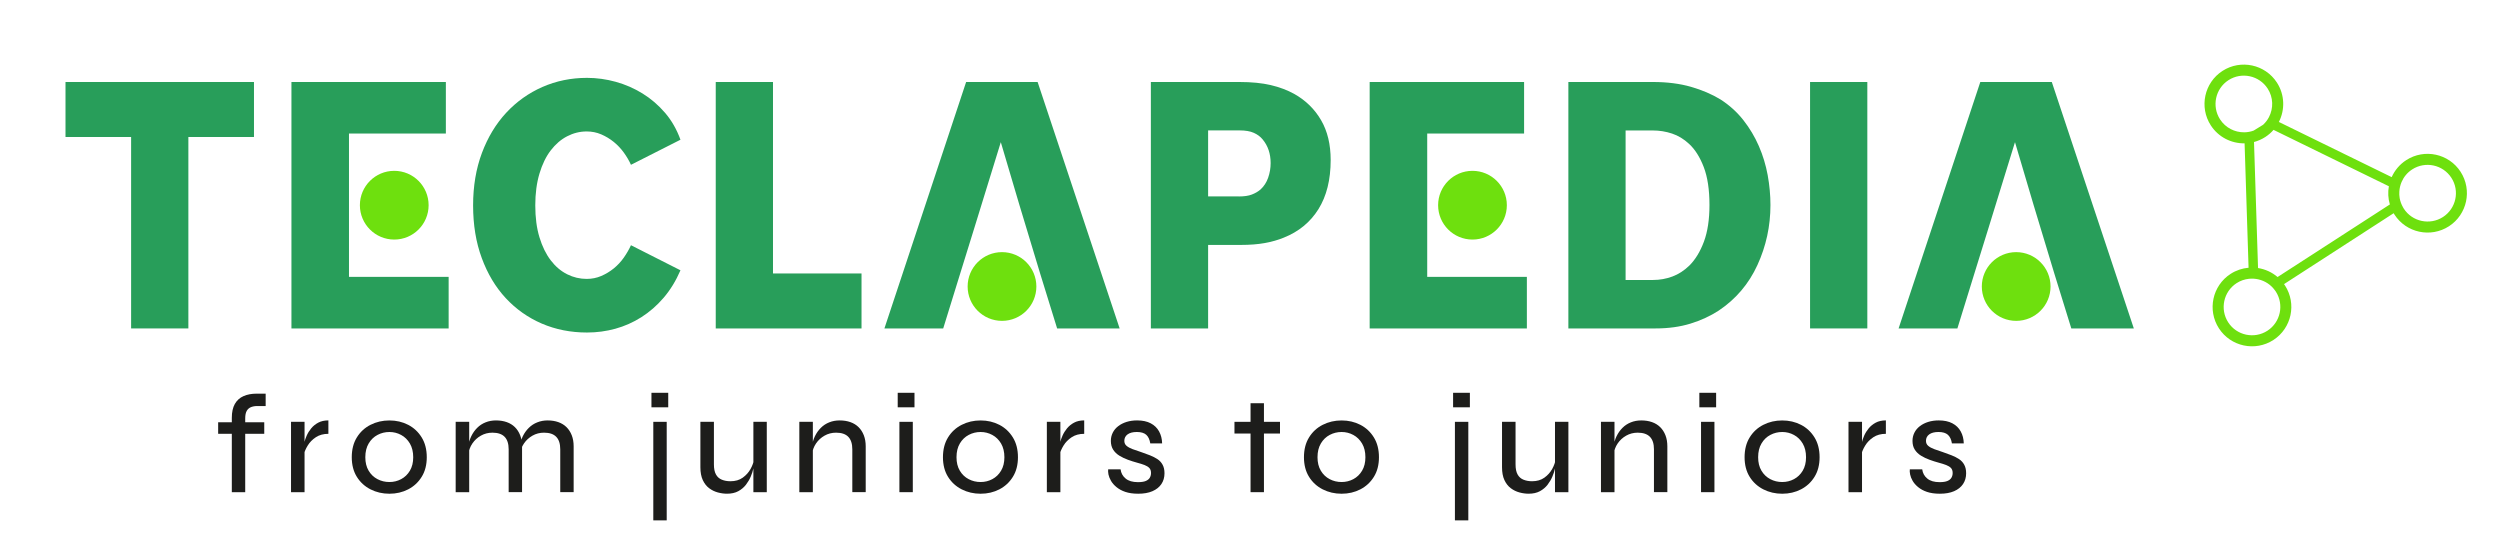 <?xml version="1.0" encoding="utf-8"?>
<!-- Generator: Adobe Illustrator 27.3.1, SVG Export Plug-In . SVG Version: 6.00 Build 0)  -->
<svg version="1.1" id="Capa_1" xmlns="http://www.w3.org/2000/svg" xmlns:xlink="http://www.w3.org/1999/xlink" x="0px" y="0px"
	 viewBox="0 0 961 211" style="enable-background:new 0 0 961 211;" xml:space="preserve">
<style type="text/css">
	.st0{fill:#1D1D1B;}
	.st1{fill:#6EE00E;}
	.st2{fill:#289E5A;}
	.st3{fill:url(#SVGID_1_);}
	.st4{fill:#3F6AC9;}
	.st5{fill:none;}
</style>
<g>
	<g>
		<path class="st0" d="M83.86,162.32h17.72v4.44H83.86V162.32z M98.65,151.32h3.47v4.77h-2.93c-0.94-0.04-1.79,0.08-2.55,0.35
			c-0.76,0.27-1.35,0.75-1.76,1.44c-0.42,0.69-0.62,1.68-0.62,2.98v28.34h-5.15v-28.61c0-2.17,0.39-3.94,1.16-5.31
			c0.78-1.37,1.89-2.38,3.33-3.01C95.06,151.63,96.74,151.32,98.65,151.32z"/>
		<path class="st0" d="M111.87,162.15h5.2v27.04h-5.2V162.15z M126.23,166.76c-1.88,0-3.48,0.43-4.8,1.3
			c-1.32,0.87-2.37,1.93-3.14,3.2c-0.78,1.26-1.29,2.47-1.54,3.63l-0.05-3.09c0.04-0.36,0.14-0.93,0.3-1.71
			c0.16-0.78,0.46-1.65,0.89-2.63s1.01-1.91,1.73-2.79c0.72-0.88,1.63-1.62,2.71-2.2c1.08-0.58,2.38-0.87,3.9-0.87V166.76z"/>
		<path class="st0" d="M149.69,189.79c-2.64,0-5.06-0.56-7.26-1.68c-2.2-1.12-3.96-2.73-5.26-4.82c-1.3-2.09-1.95-4.61-1.95-7.53
			c0-2.96,0.65-5.5,1.95-7.61s3.05-3.73,5.26-4.85c2.2-1.12,4.62-1.68,7.26-1.68c2.64,0,5.04,0.56,7.21,1.68
			c2.17,1.12,3.9,2.74,5.2,4.85s1.95,4.65,1.95,7.61c0,2.93-0.65,5.44-1.95,7.53c-1.3,2.1-3.03,3.7-5.2,4.82
			S152.33,189.79,149.69,189.79z M149.69,185.29c1.63,0,3.13-0.37,4.52-1.11c1.39-0.74,2.51-1.82,3.36-3.25
			c0.85-1.43,1.27-3.15,1.27-5.17c0-2.06-0.43-3.81-1.27-5.26c-0.85-1.44-1.97-2.55-3.36-3.3c-1.39-0.76-2.9-1.14-4.52-1.14
			c-1.63,0-3.14,0.37-4.55,1.11c-1.41,0.74-2.55,1.83-3.41,3.28c-0.87,1.45-1.3,3.22-1.3,5.31c0,2.02,0.42,3.75,1.27,5.17
			c0.85,1.43,1.98,2.51,3.39,3.25S148.03,185.29,149.69,185.29z"/>
		<path class="st0" d="M175.16,162.15h5.2v27.04h-5.2V162.15z M190.66,161.61c1.52,0,2.89,0.22,4.12,0.65
			c1.23,0.43,2.28,1.08,3.14,1.92c0.87,0.85,1.54,1.9,2.03,3.14c0.49,1.25,0.73,2.67,0.73,4.25v17.61h-5.15v-16.47
			c0-2.13-0.52-3.73-1.54-4.79s-2.59-1.6-4.69-1.6c-1.63,0-3.11,0.38-4.44,1.14c-1.34,0.76-2.43,1.76-3.28,3.01
			c-0.85,1.25-1.36,2.65-1.54,4.2l-0.05-2.98c0.18-1.44,0.57-2.78,1.17-4.01c0.6-1.23,1.35-2.3,2.28-3.22
			c0.92-0.92,2-1.63,3.22-2.11C187.88,161.86,189.21,161.61,190.66,161.61z M210.49,161.61c1.52,0,2.89,0.22,4.12,0.65
			c1.23,0.43,2.28,1.08,3.14,1.92c0.87,0.85,1.54,1.9,2.03,3.14c0.49,1.25,0.73,2.67,0.73,4.25v17.61h-5.15v-16.47
			c0-2.13-0.51-3.73-1.54-4.79c-1.03-1.07-2.59-1.6-4.69-1.6c-1.63,0-3.11,0.38-4.44,1.14c-1.34,0.76-2.43,1.76-3.28,3.01
			c-0.85,1.25-1.36,2.65-1.54,4.2l-0.05-3.03c0.18-1.45,0.57-2.77,1.16-3.98c0.6-1.21,1.36-2.28,2.3-3.2
			c0.94-0.92,2.02-1.63,3.25-2.11C207.76,161.86,209.08,161.61,210.49,161.61z"/>
		<path class="st0" d="M256.87,150.99v5.58h-6.45v-5.58H256.87z M251.13,162.15h5.15v37.88h-5.15V162.15z"/>
		<path class="st0" d="M289.87,176.46l0.05,1.62c-0.04,0.47-0.15,1.17-0.35,2.09c-0.2,0.92-0.52,1.92-0.98,3.01
			c-0.45,1.08-1.07,2.13-1.84,3.14c-0.78,1.01-1.76,1.84-2.95,2.49c-1.19,0.65-2.64,0.97-4.33,0.97c-1.16,0-2.34-0.16-3.55-0.49
			c-1.21-0.33-2.32-0.87-3.33-1.63c-1.01-0.76-1.82-1.8-2.44-3.12c-0.61-1.32-0.92-2.97-0.92-4.96v-17.45h5.2v16.36
			c0,1.66,0.26,2.96,0.79,3.9c0.52,0.94,1.27,1.61,2.25,2c0.98,0.4,2.08,0.6,3.31,0.6c1.88,0,3.46-0.46,4.74-1.38
			c1.28-0.92,2.28-2.04,3.01-3.36C289.24,178.96,289.69,177.69,289.87,176.46z M294.75,189.19h-5.15v-27.04h5.15V189.19z"/>
		<path class="st0" d="M307.26,162.15h5.2v27.04h-5.2V162.15z M322.76,161.61c1.52,0,2.89,0.22,4.12,0.65
			c1.23,0.43,2.28,1.08,3.14,1.92c0.87,0.85,1.54,1.9,2.03,3.14c0.49,1.25,0.73,2.67,0.73,4.25v17.61h-5.15v-16.47
			c0-2.13-0.52-3.73-1.54-4.79s-2.59-1.6-4.69-1.6c-1.63,0-3.11,0.38-4.44,1.14c-1.34,0.76-2.43,1.76-3.28,3.01
			c-0.85,1.25-1.36,2.65-1.54,4.2l-0.05-2.98c0.18-1.44,0.57-2.78,1.17-4.01c0.6-1.23,1.35-2.3,2.28-3.22
			c0.92-0.92,2-1.63,3.22-2.11C319.98,161.86,321.31,161.61,322.76,161.61z"/>
		<path class="st0" d="M351.53,150.99v5.58h-6.45v-5.58H351.53z M345.73,162.15h5.15v27.04h-5.15V162.15z"/>
		<path class="st0" d="M376.94,189.79c-2.64,0-5.06-0.56-7.26-1.68c-2.2-1.12-3.96-2.73-5.26-4.82c-1.3-2.09-1.95-4.61-1.95-7.53
			c0-2.96,0.65-5.5,1.95-7.61s3.05-3.73,5.26-4.85c2.2-1.12,4.62-1.68,7.26-1.68c2.64,0,5.04,0.56,7.21,1.68
			c2.17,1.12,3.9,2.74,5.2,4.85s1.95,4.65,1.95,7.61c0,2.93-0.65,5.44-1.95,7.53c-1.3,2.1-3.03,3.7-5.2,4.82
			S379.58,189.79,376.94,189.79z M376.94,185.29c1.63,0,3.13-0.37,4.52-1.11c1.39-0.74,2.51-1.82,3.36-3.25
			c0.85-1.43,1.27-3.15,1.27-5.17c0-2.06-0.43-3.81-1.27-5.26c-0.85-1.44-1.97-2.55-3.36-3.3c-1.39-0.76-2.9-1.14-4.52-1.14
			c-1.63,0-3.14,0.37-4.55,1.11c-1.41,0.74-2.55,1.83-3.41,3.28c-0.87,1.45-1.3,3.22-1.3,5.31c0,2.02,0.42,3.75,1.27,5.17
			c0.85,1.43,1.98,2.51,3.39,3.25S375.28,185.29,376.94,185.29z"/>
		<path class="st0" d="M402.41,162.15h5.2v27.04h-5.2V162.15z M416.77,166.76c-1.88,0-3.48,0.43-4.8,1.3
			c-1.32,0.87-2.37,1.93-3.14,3.2c-0.78,1.26-1.29,2.47-1.54,3.63l-0.05-3.09c0.04-0.36,0.14-0.93,0.3-1.71
			c0.16-0.78,0.46-1.65,0.89-2.63s1.01-1.91,1.73-2.79c0.72-0.88,1.63-1.62,2.71-2.2c1.08-0.58,2.38-0.87,3.9-0.87V166.76z"/>
		<path class="st0" d="M425.98,180.41h4.77c0.18,1.45,0.83,2.63,1.95,3.55c1.12,0.92,2.69,1.38,4.71,1.38c1.3,0,2.31-0.15,3.04-0.46
			c0.72-0.31,1.24-0.73,1.54-1.27c0.31-0.54,0.46-1.14,0.46-1.79c0-0.83-0.22-1.47-0.65-1.92c-0.43-0.45-1.05-0.83-1.84-1.14
			c-0.79-0.31-1.73-0.6-2.82-0.89c-1.19-0.32-2.38-0.7-3.58-1.14s-2.29-0.96-3.28-1.57c-0.99-0.61-1.79-1.38-2.38-2.3
			s-0.89-2.05-0.89-3.39c0-1.12,0.24-2.17,0.73-3.14c0.49-0.98,1.19-1.82,2.11-2.52c0.92-0.71,2-1.25,3.22-1.63
			c1.23-0.38,2.58-0.57,4.06-0.57c2.06,0,3.79,0.37,5.2,1.11c1.41,0.74,2.48,1.78,3.22,3.12c0.74,1.34,1.13,2.87,1.17,4.61h-4.55
			c-0.25-1.52-0.78-2.63-1.57-3.33c-0.79-0.7-1.99-1.06-3.58-1.06c-1.55,0-2.75,0.31-3.58,0.92c-0.83,0.61-1.25,1.45-1.25,2.49
			c0,0.79,0.29,1.44,0.87,1.92c0.58,0.49,1.35,0.91,2.33,1.27c0.98,0.36,2.08,0.74,3.31,1.14c1.16,0.4,2.27,0.8,3.33,1.22
			c1.06,0.42,2.02,0.9,2.87,1.46c0.85,0.56,1.52,1.28,2,2.17c0.49,0.89,0.73,1.98,0.73,3.28c0,1.59-0.4,2.97-1.19,4.15
			c-0.79,1.17-1.94,2.09-3.44,2.74c-1.5,0.65-3.31,0.97-5.45,0.97c-1.95,0-3.6-0.24-4.96-0.7s-2.49-1.08-3.41-1.84
			c-0.92-0.76-1.62-1.56-2.11-2.41c-0.49-0.85-0.81-1.67-0.98-2.46C425.95,181.57,425.91,180.92,425.98,180.41z"/>
		<path class="st0" d="M474.53,162.15h17.5v4.5h-17.5V162.15z M480.71,155h5.15v34.19h-5.15V155z"/>
		<path class="st0" d="M515.71,189.79c-2.64,0-5.06-0.56-7.26-1.68c-2.2-1.12-3.96-2.73-5.26-4.82c-1.3-2.09-1.95-4.61-1.95-7.53
			c0-2.96,0.65-5.5,1.95-7.61c1.3-2.11,3.05-3.73,5.26-4.85c2.2-1.12,4.62-1.68,7.26-1.68c2.64,0,5.04,0.56,7.21,1.68
			c2.17,1.12,3.9,2.74,5.2,4.85s1.95,4.65,1.95,7.61c0,2.93-0.65,5.44-1.95,7.53c-1.3,2.1-3.03,3.7-5.2,4.82
			C520.75,189.23,518.35,189.79,515.71,189.79z M515.71,185.29c1.62,0,3.13-0.37,4.52-1.11c1.39-0.74,2.51-1.82,3.36-3.25
			c0.85-1.43,1.27-3.15,1.27-5.17c0-2.06-0.42-3.81-1.27-5.26c-0.85-1.44-1.97-2.55-3.36-3.3c-1.39-0.76-2.9-1.14-4.52-1.14
			c-1.63,0-3.14,0.37-4.55,1.11c-1.41,0.74-2.55,1.83-3.41,3.28c-0.87,1.45-1.3,3.22-1.3,5.31c0,2.02,0.42,3.75,1.27,5.17
			c0.85,1.43,1.98,2.51,3.39,3.25C512.51,184.92,514.05,185.29,515.71,185.29z"/>
		<path class="st0" d="M565.02,150.99v5.58h-6.45v-5.58H565.02z M559.27,162.15h5.15v37.88h-5.15V162.15z"/>
		<path class="st0" d="M598.02,176.46l0.05,1.62c-0.04,0.47-0.15,1.17-0.35,2.09c-0.2,0.92-0.52,1.92-0.98,3.01
			c-0.45,1.08-1.07,2.13-1.84,3.14c-0.78,1.01-1.76,1.84-2.95,2.49c-1.19,0.65-2.64,0.97-4.33,0.97c-1.16,0-2.34-0.16-3.55-0.49
			c-1.21-0.33-2.32-0.87-3.33-1.63c-1.01-0.76-1.83-1.8-2.44-3.12c-0.62-1.32-0.92-2.97-0.92-4.96v-17.45h5.2v16.36
			c0,1.66,0.26,2.96,0.79,3.9c0.52,0.94,1.27,1.61,2.25,2c0.98,0.4,2.08,0.6,3.31,0.6c1.88,0,3.46-0.46,4.74-1.38
			c1.28-0.92,2.28-2.04,3.01-3.36C597.38,178.96,597.83,177.69,598.02,176.46z M602.89,189.19h-5.15v-27.04h5.15V189.19z"/>
		<path class="st0" d="M615.41,162.15h5.2v27.04h-5.2V162.15z M630.91,161.61c1.52,0,2.89,0.22,4.12,0.65
			c1.23,0.43,2.28,1.08,3.14,1.92c0.87,0.85,1.54,1.9,2.03,3.14c0.49,1.25,0.73,2.67,0.73,4.25v17.61h-5.15v-16.47
			c0-2.13-0.51-3.73-1.54-4.79s-2.59-1.6-4.69-1.6c-1.62,0-3.11,0.38-4.44,1.14c-1.34,0.76-2.43,1.76-3.28,3.01
			c-0.85,1.25-1.36,2.65-1.54,4.2l-0.05-2.98c0.18-1.44,0.57-2.78,1.17-4.01c0.6-1.23,1.35-2.3,2.28-3.22
			c0.92-0.92,2-1.63,3.22-2.11C628.12,161.86,629.46,161.61,630.91,161.61z"/>
		<path class="st0" d="M659.68,150.99v5.58h-6.45v-5.58H659.68z M653.88,162.15h5.15v27.04h-5.15V162.15z"/>
		<path class="st0" d="M685.09,189.79c-2.64,0-5.06-0.56-7.26-1.68c-2.2-1.12-3.96-2.73-5.26-4.82c-1.3-2.09-1.95-4.61-1.95-7.53
			c0-2.96,0.65-5.5,1.95-7.61c1.3-2.11,3.05-3.73,5.26-4.85c2.2-1.12,4.62-1.68,7.26-1.68c2.64,0,5.04,0.56,7.21,1.68
			c2.17,1.12,3.9,2.74,5.2,4.85s1.95,4.65,1.95,7.61c0,2.93-0.65,5.44-1.95,7.53c-1.3,2.1-3.03,3.7-5.2,4.82
			C690.13,189.23,687.73,189.79,685.09,189.79z M685.09,185.29c1.62,0,3.13-0.37,4.52-1.11c1.39-0.74,2.51-1.82,3.36-3.25
			c0.85-1.43,1.27-3.15,1.27-5.17c0-2.06-0.42-3.81-1.27-5.26c-0.85-1.44-1.97-2.55-3.36-3.3c-1.39-0.76-2.9-1.14-4.52-1.14
			c-1.63,0-3.14,0.37-4.55,1.11c-1.41,0.74-2.55,1.83-3.41,3.28c-0.87,1.45-1.3,3.22-1.3,5.31c0,2.02,0.42,3.75,1.27,5.17
			c0.85,1.43,1.98,2.51,3.39,3.25C681.89,184.92,683.43,185.29,685.09,185.29z"/>
		<path class="st0" d="M710.56,162.15h5.2v27.04h-5.2V162.15z M724.92,166.76c-1.88,0-3.48,0.43-4.79,1.3
			c-1.32,0.87-2.37,1.93-3.14,3.2c-0.78,1.26-1.29,2.47-1.54,3.63l-0.05-3.09c0.04-0.36,0.14-0.93,0.3-1.71
			c0.16-0.78,0.46-1.65,0.89-2.63c0.43-0.98,1.01-1.91,1.73-2.79s1.63-1.62,2.71-2.2c1.08-0.58,2.38-0.87,3.9-0.87V166.76z"/>
		<path class="st0" d="M734.13,180.41h4.77c0.18,1.45,0.83,2.63,1.95,3.55c1.12,0.92,2.69,1.38,4.71,1.38c1.3,0,2.31-0.15,3.04-0.46
			c0.72-0.31,1.24-0.73,1.54-1.27c0.31-0.54,0.46-1.14,0.46-1.79c0-0.83-0.22-1.47-0.65-1.92c-0.43-0.45-1.05-0.83-1.84-1.14
			c-0.79-0.31-1.73-0.6-2.82-0.89c-1.19-0.32-2.38-0.7-3.58-1.14s-2.29-0.96-3.28-1.57c-0.99-0.61-1.79-1.38-2.38-2.3
			c-0.6-0.92-0.89-2.05-0.89-3.39c0-1.12,0.24-2.17,0.73-3.14c0.49-0.98,1.19-1.82,2.11-2.52c0.92-0.71,2-1.25,3.22-1.63
			c1.23-0.38,2.58-0.57,4.06-0.57c2.06,0,3.79,0.37,5.2,1.11c1.41,0.74,2.48,1.78,3.22,3.12c0.74,1.34,1.13,2.87,1.17,4.61h-4.55
			c-0.25-1.52-0.78-2.63-1.57-3.33c-0.79-0.7-1.99-1.06-3.58-1.06c-1.55,0-2.75,0.31-3.58,0.92c-0.83,0.61-1.25,1.45-1.25,2.49
			c0,0.79,0.29,1.44,0.87,1.92c0.58,0.49,1.35,0.91,2.33,1.27c0.98,0.36,2.08,0.74,3.31,1.14c1.16,0.4,2.27,0.8,3.33,1.22
			c1.06,0.42,2.02,0.9,2.87,1.46c0.85,0.56,1.52,1.28,2,2.17c0.49,0.89,0.73,1.98,0.73,3.28c0,1.59-0.4,2.97-1.19,4.15
			c-0.79,1.17-1.94,2.09-3.44,2.74c-1.5,0.65-3.31,0.97-5.45,0.97c-1.95,0-3.6-0.24-4.96-0.7s-2.49-1.08-3.41-1.84
			c-0.92-0.76-1.62-1.56-2.11-2.41c-0.49-0.85-0.81-1.67-0.97-2.46C734.1,181.57,734.05,180.92,734.13,180.41z"/>
	</g>
</g>
<g>
	<circle class="st1" cx="775.02" cy="110.13" r="13.21"/>
	<path class="st2" d="M758.96,105.11l-6.54,21.14h-22.6l31.41-94.73h27.48l31.53,94.73h-24.03l-6.54-21.14l-7.93-26.22l-7.18-24.24
		l-10.11,32.76L758.96,105.11z"/>
	<path class="st2" d="M586.94,126.25H526.5V31.52h59.36v19.82h-37.24v55.09h38.31V126.25z"/>
	<circle class="st1" cx="566.02" cy="78.88" r="13.21"/>
	<circle class="st1" cx="385.17" cy="110.13" r="13.21"/>
	<path class="st2" d="M97.63,52.66H72.41v73.59H50.4V52.66H25.18V31.52h72.45V52.66z"/>
	<path class="st2" d="M172.46,126.25h-60.43V31.52h59.36v19.82h-37.24v55.09h38.31V126.25z"/>
	<path class="st2" d="M181.86,78.95c0-7.4,1.13-14.11,3.39-20.15c2.26-6.03,5.37-11.18,9.34-15.46c3.97-4.27,8.6-7.57,13.92-9.91
		c5.31-2.33,11.02-3.5,17.13-3.5c3.73,0,7.41,0.51,11.06,1.52c3.65,1.01,7.08,2.51,10.29,4.49c3.21,1.98,6.09,4.45,8.63,7.4
		c2.54,2.95,4.52,6.41,5.95,10.37l-19.03,9.64c-0.71-1.59-1.63-3.15-2.74-4.69c-1.11-1.54-2.4-2.91-3.87-4.1
		c-1.47-1.19-3.08-2.16-4.82-2.91c-1.75-0.75-3.61-1.12-5.59-1.12c-2.62,0-5.12,0.62-7.5,1.85c-2.38,1.23-4.48,3.04-6.31,5.42
		c-1.83,2.38-3.27,5.35-4.34,8.92c-1.07,3.57-1.61,7.64-1.61,12.22c0,4.67,0.53,8.76,1.61,12.29c1.07,3.52,2.52,6.47,4.34,8.85
		c1.82,2.38,3.93,4.16,6.31,5.35c2.38,1.19,4.88,1.78,7.5,1.78c1.98,0,3.85-0.37,5.59-1.12c1.74-0.75,3.35-1.72,4.82-2.91
		c1.47-1.19,2.76-2.58,3.87-4.16c1.11-1.59,2.02-3.17,2.74-4.76l19.03,9.64c-1.75,4.05-3.91,7.58-6.48,10.57
		c-2.58,3-5.43,5.48-8.57,7.47s-6.46,3.46-9.99,4.43c-3.53,0.97-7.16,1.45-10.88,1.45c-6.27,0-12.06-1.15-17.37-3.43
		c-5.31-2.29-9.93-5.55-13.86-9.78c-3.93-4.23-7-9.36-9.22-15.39C182.97,93.2,181.86,86.44,181.86,78.95z"/>
	<path class="st2" d="M331.16,126.25h-56.03V31.52h22.01v73.59h34.03V126.25z"/>
	<path class="st2" d="M369.11,105.11l-6.54,21.14h-22.6l31.41-94.73h27.48l31.53,94.73h-24.03l-6.54-21.14l-7.93-26.22l-7.18-24.24
		l-10.11,32.76L369.11,105.11z"/>
	<path class="st2" d="M511.51,61.51c0,7.58-1.57,13.87-4.7,18.89c-3.14,5.02-7.6,8.68-13.38,10.97c-2.14,0.88-4.54,1.56-7.2,2.05
		c-2.66,0.48-5.73,0.73-9.22,0.73H464.4v32.1h-22.01V31.52h34.02c4.68,0,8.7,0.4,12.08,1.19c3.37,0.79,6.4,1.94,9.1,3.44
		c4.36,2.47,7.77,5.81,10.23,10.04C510.28,50.41,511.51,55.52,511.51,61.51z M476.18,75.52c2.06,0,3.73-0.24,5-0.73
		c1.27-0.48,2.38-1.12,3.33-1.92c1.35-1.23,2.34-2.75,2.97-4.56c0.63-1.8,0.95-3.68,0.95-5.62c0-3.61-1.03-6.65-3.09-9.12
		c-0.87-1.06-2-1.89-3.39-2.51c-1.39-0.62-3.19-0.93-5.41-0.93H464.4v25.37H476.18z"/>
	<path class="st2" d="M680.56,78.82c0,8.1-1.67,15.79-5,23.05c-3.33,7.27-8.29,13.1-14.87,17.51c-3.25,2.11-6.88,3.79-10.88,5.02
		c-4.01,1.23-8.47,1.85-13.38,1.85h-33.55V31.52h32.48c5.47,0,10.35,0.62,14.63,1.85c4.28,1.23,8.09,2.86,11.42,4.89
		c3.41,2.2,6.33,4.85,8.75,7.93c2.42,3.08,4.4,6.41,5.95,9.97c1.55,3.57,2.68,7.29,3.39,11.16C680.2,71.2,680.56,75.03,680.56,78.82
		z M657.12,78.82c0-5.9-0.73-10.77-2.2-14.6s-3.35-6.8-5.65-8.92c-1.98-1.85-4.17-3.17-6.54-3.96c-2.38-0.79-4.84-1.19-7.38-1.19
		h-10.47v57.47h10.59c2.54,0,5-0.44,7.38-1.32c2.38-0.88,4.56-2.29,6.55-4.23c2.3-2.29,4.16-5.35,5.59-9.18
		C656.41,89.06,657.12,84.37,657.12,78.82z"/>
	<path class="st2" d="M695.79,126.25V31.52h22.01v94.73H695.79z"/>
	<circle class="st1" cx="151.55" cy="78.88" r="13.21"/>
</g>
<linearGradient id="SVGID_1_" gradientUnits="userSpaceOnUse" x1="99.092" y1="-430.715" x2="954" y2="-430.715">
	<stop  offset="0" style="stop-color:#335FA9"/>
	<stop  offset="0.349" style="stop-color:#008CB7"/>
	<stop  offset="0.611" style="stop-color:#33B5B3"/>
	<stop  offset="1" style="stop-color:#93C14C"/>
</linearGradient>
<path class="st3" d="M99.09-472.46h69.47v5.12h-31.9v78.45h-5.67v-78.45h-31.9V-472.46z M192.15-428.06h52.96v-5.12h-52.96V-428.06z
	 M192.15-467.34h52.96v-5.12h-52.96V-467.34z M192.15-388.9h52.96v-5.12h-52.96V-388.9z M643.68-388.9h52.96v-5.12h-52.96V-388.9z
	 M643.68-428.06h52.96v-5.12h-52.96V-428.06z M643.68-467.34h52.96v-5.12h-52.96V-467.34z M287.89-456.61
	c3.38-3.28,7.43-5.92,12.05-7.84c9.23-3.84,20.14-3.82,29.3-0.06c4.58,1.88,8.63,4.56,12.04,7.95l0.69,0.68l3.7-3.59l-0.71-0.71
	c-3.92-3.88-8.55-6.93-13.76-9.07c-5.22-2.14-10.79-3.22-16.57-3.22c-7.74,0-14.99,1.89-21.54,5.61
	c-6.56,3.72-11.83,8.84-15.66,15.21c-3.84,6.38-5.78,13.43-5.78,20.97c0,7.53,1.95,14.59,5.78,20.97
	c3.83,6.37,9.1,11.49,15.66,15.21c6.55,3.72,13.8,5.61,21.54,5.61c5.78,0,11.36-1.08,16.57-3.22c5.21-2.14,9.84-5.15,13.75-8.95
	l0.71-0.69l-3.67-3.75l-0.71,0.7c-3.41,3.39-7.46,6.06-12.04,7.95c-4.58,1.88-9.5,2.84-14.62,2.84c-6.84,0-13.24-1.64-19.02-4.89
	c-5.78-3.24-10.4-7.73-13.73-13.34c-3.33-5.61-5.02-11.81-5.02-18.44c0-4.96,1-9.75,2.98-14.23
	C281.81-449.4,284.52-453.33,287.89-456.61z M381.09-472.46h-5.67v83.57h54.49v-5.12h-48.82V-472.46z M479.89-472.46l-38.42,83.57
	h6.44l34.68-75.67l34.82,75.67h6.29l-38.27-83.57H479.89z M915.99-471.89l-0.26-0.58h-5.53l-38.43,83.57h6.44l34.68-75.67
	l34.82,75.67H954L915.99-471.89z M841.39-388.9h5.67v-83.57h-5.67V-388.9z M785.37-466.88c-7.45-3.7-15.68-5.58-24.47-5.58h-27.09
	v5.12h27.09c7.84,0,15.18,1.67,21.81,4.97c6.61,3.29,11.9,7.79,15.71,13.37c3.79,5.56,5.72,11.73,5.72,18.33
	c0,6.61-1.92,12.79-5.72,18.39c-3.81,5.62-9.09,10.12-15.7,13.37c-6.63,3.26-13.97,4.91-21.81,4.91h-22.55v-34.69h-4.6v38.82
	l0.07,0.99h27.09c8.79,0,17.02-1.88,24.47-5.58c7.46-3.71,13.46-8.82,17.83-15.19c4.38-6.39,6.61-13.46,6.61-21.02
	c0-7.55-2.22-14.62-6.61-21.01C798.83-458.06,792.84-463.17,785.37-466.88z M585-472.53h-33.38v5.26H585
	c11.92,0,21.61,9.69,21.61,21.61v2.84c0,11.92-9.69,21.61-21.61,21.61h-36.01v32.32h5.26v-27.05H585
	c14.82,0,26.87-12.05,26.87-26.87v-2.84C611.88-460.48,599.82-472.53,585-472.53z"/>
<g>
	<path d="M332.03-340.63v-13.36h-2.23v-3.1h2.23v-0.7c0-2.13,0.57-4.28,2-5.63c1.22-1.16,2.86-1.59,4.31-1.59
		c1.1,0,1.99,0.18,2.64,0.41l-0.29,3.2c-0.45-0.16-1-0.3-1.77-0.3c-2.06,0-2.75,1.73-2.75,3.75v0.86h3.6v3.1h-3.57v13.36H332.03z"/>
	<path d="M345.91-351.79c0-2.2-0.05-3.83-0.13-5.29h3.6l0.15,3.13h0.12c0.81-2.32,2.73-3.5,4.5-3.5c0.41,0,0.64,0.02,0.98,0.09v3.92
		c-0.36-0.08-0.72-0.12-1.22-0.12c-1.98,0-3.36,1.26-3.73,3.15c-0.07,0.37-0.11,0.81-0.11,1.26v8.54h-4.16V-351.79z"/>
	<path d="M376.83-349.02c0,6.05-4.25,8.76-8.46,8.76c-4.64,0-8.24-3.2-8.24-8.48c0-5.4,3.56-8.72,8.52-8.72
		C373.55-357.46,376.83-354.01,376.83-349.02z M364.42-348.84c0,3.17,1.58,5.56,4.09,5.56c2.39,0,4.04-2.3,4.04-5.61
		c0-2.59-1.14-5.54-4.02-5.54C365.61-354.43,364.42-351.58,364.42-348.84z"/>
	<path d="M383.81-352.19c0-1.9-0.06-3.47-0.14-4.9h3.56l0.19,2.42h0.1c0.79-1.28,2.29-2.79,5.07-2.79c2.18,0,3.86,1.21,4.57,3.03
		h0.07c0.58-0.9,1.27-1.59,2.01-2.07c0.94-0.63,1.97-0.97,3.35-0.97c2.72,0,5.49,1.86,5.49,7.14v9.69h-4.06v-9.1
		c0-2.74-0.95-4.35-2.94-4.35c-1.42,0-2.47,1-2.89,2.19c-0.13,0.4-0.21,0.92-0.21,1.39v9.88h-4.06v-9.52c0-2.32-0.93-3.94-2.84-3.94
		c-1.56,0-2.6,1.22-3,2.35c-0.15,0.42-0.21,0.91-0.21,1.38v9.73h-4.06V-352.19z"/>
	<path d="M422.91-336.82c1.35-0.1,2.46-0.45,3.13-1.17c0.78-0.84,1.08-2.15,1.08-5.73v-13.37h4.17v14.57c0,3.42-0.66,5.55-2.16,7.01
		c-1.43,1.36-3.73,1.93-5.8,1.94L422.91-336.82z M431.52-361.69c0.01,1.23-0.89,2.24-2.37,2.24c-1.39,0-2.29-1.01-2.28-2.24
		c-0.01-1.27,0.93-2.25,2.34-2.25C430.62-363.94,431.5-362.96,431.52-361.69z"/>
	<path d="M453.99-345.56c0,1.96,0.06,3.59,0.13,4.93h-3.64l-0.2-2.49h-0.1c-0.69,1.15-2.32,2.86-5.27,2.86c-3,0-5.73-1.8-5.73-7.18
		v-9.65h4.17v8.96c0,2.73,0.86,4.48,3.07,4.48c1.67,0,2.75-1.16,3.18-2.22c0.14-0.36,0.22-0.81,0.22-1.29v-9.93h4.17V-345.56z"/>
	<path d="M462.05-352.19c0-1.9-0.06-3.47-0.14-4.9h3.64l0.21,2.47h0.1c0.73-1.28,2.51-2.84,5.24-2.84c2.87,0,5.85,1.85,5.85,7.05
		v9.78h-4.17v-9.29c0-2.36-0.87-4.16-3.14-4.16c-1.66,0-2.8,1.17-3.24,2.44c-0.13,0.34-0.19,0.85-0.19,1.32v9.69h-4.16V-352.19z"/>
	<path d="M489.35-361.69c0,1.24-0.9,2.24-2.37,2.24c-1.38,0-2.29-1-2.28-2.24c-0.01-1.27,0.93-2.25,2.33-2.25
		C488.44-363.94,489.33-362.97,489.35-361.69z M484.94-340.63v-16.46h4.17v16.46H484.94z"/>
	<path d="M512.78-349.02c0,6.05-4.25,8.76-8.46,8.76c-4.64,0-8.24-3.2-8.24-8.48c0-5.4,3.56-8.72,8.52-8.72
		C509.5-357.46,512.78-354.01,512.78-349.02z M500.37-348.84c0,3.17,1.58,5.56,4.09,5.56c2.38,0,4.04-2.3,4.04-5.61
		c0-2.59-1.14-5.54-4.02-5.54C501.56-354.43,500.37-351.58,500.37-348.84z"/>
	<path d="M519.76-351.79c0-2.2-0.05-3.83-0.14-5.29h3.6l0.15,3.13h0.12c0.81-2.32,2.73-3.5,4.5-3.5c0.41,0,0.65,0.02,0.98,0.09v3.92
		c-0.35-0.08-0.72-0.12-1.22-0.12c-1.98,0-3.36,1.26-3.73,3.15c-0.07,0.37-0.11,0.81-0.11,1.26v8.54h-4.16V-351.79z"/>
	<path d="M535.15-344.46c0.92,0.57,2.71,1.2,4.2,1.2c1.83,0,2.65-0.77,2.65-1.85c0-1.12-0.68-1.68-2.7-2.4
		c-3.22-1.1-4.56-2.86-4.55-4.81c0-2.89,2.41-5.15,6.25-5.15c1.81,0,3.4,0.45,4.37,0.98l-0.82,2.92c-0.69-0.39-2.02-0.95-3.48-0.95
		c-1.48,0-2.31,0.73-2.31,1.74c0,1.05,0.79,1.55,2.87,2.31c3,1.06,4.38,2.59,4.39,5.01c0,3-2.34,5.17-6.68,5.17
		c-1.99,0-3.8-0.48-5.01-1.15L535.15-344.46z"/>
	<path d="M568.31-361.8v4.71h3.96v3.1h-3.96v7.26c0,2.01,0.54,3.04,2.13,3.04c0.71,0,1.24-0.08,1.62-0.18l0.08,3.17
		c-0.62,0.23-1.72,0.43-3.03,0.43c-1.53,0-2.8-0.52-3.58-1.36c-0.89-0.95-1.3-2.46-1.3-4.62v-7.74h-2.35v-3.1h2.35v-3.73
		L568.31-361.8z"/>
	<path d="M594.4-349.02c0,6.05-4.25,8.76-8.46,8.76c-4.64,0-8.24-3.2-8.24-8.48c0-5.4,3.56-8.72,8.52-8.72
		C591.12-357.46,594.4-354.01,594.4-349.02z M581.98-348.84c0,3.17,1.58,5.56,4.09,5.56c2.39,0,4.04-2.3,4.04-5.61
		c0-2.59-1.14-5.54-4.02-5.54C583.18-354.43,581.98-351.58,581.98-348.84z"/>
	<path d="M608.26-336.82c1.35-0.1,2.46-0.45,3.13-1.17c0.78-0.84,1.08-2.15,1.08-5.73v-13.37h4.17v14.57c0,3.42-0.66,5.55-2.16,7.01
		c-1.43,1.36-3.73,1.93-5.8,1.94L608.26-336.82z M616.86-361.69c0.01,1.23-0.89,2.24-2.37,2.24c-1.4,0-2.29-1.01-2.28-2.24
		c-0.01-1.27,0.93-2.25,2.34-2.25C615.97-363.94,616.85-362.96,616.86-361.69z"/>
	<path d="M639.33-345.56c0,1.96,0.06,3.59,0.14,4.93h-3.64l-0.2-2.49h-0.1c-0.7,1.15-2.32,2.86-5.27,2.86c-3,0-5.73-1.8-5.73-7.18
		v-9.65h4.17v8.96c0,2.73,0.86,4.48,3.07,4.48c1.67,0,2.75-1.16,3.18-2.22c0.14-0.36,0.22-0.81,0.22-1.29v-9.93h4.17V-345.56z"/>
	<path d="M647.39-352.19c0-1.9-0.06-3.47-0.13-4.9h3.64l0.21,2.47h0.1c0.73-1.28,2.51-2.84,5.24-2.84c2.87,0,5.85,1.85,5.85,7.05
		v9.78h-4.17v-9.29c0-2.36-0.87-4.16-3.14-4.16c-1.65,0-2.8,1.17-3.24,2.44c-0.13,0.34-0.19,0.85-0.19,1.32v9.69h-4.17V-352.19z"/>
	<path d="M674.7-361.69c0.01,1.24-0.9,2.24-2.37,2.24c-1.38,0-2.28-1-2.28-2.24c0-1.27,0.93-2.25,2.33-2.25
		C673.79-363.94,674.68-362.97,674.7-361.69z M670.29-340.63v-16.46h4.17v16.46H670.29z"/>
	<path d="M698.13-349.02c0,6.05-4.25,8.76-8.45,8.76c-4.64,0-8.24-3.2-8.24-8.48c0-5.4,3.56-8.72,8.52-8.72
		C694.85-357.46,698.13-354.01,698.13-349.02z M685.71-348.84c0,3.17,1.58,5.56,4.09,5.56c2.38,0,4.04-2.3,4.04-5.61
		c0-2.59-1.14-5.54-4.02-5.54C686.91-354.43,685.71-351.58,685.71-348.84z"/>
	<path d="M705.11-351.79c0-2.2-0.05-3.83-0.14-5.29h3.61l0.15,3.13h0.12c0.81-2.32,2.73-3.5,4.5-3.5c0.41,0,0.65,0.02,0.98,0.09
		v3.92c-0.36-0.08-0.72-0.12-1.22-0.12c-1.98,0-3.36,1.26-3.73,3.15c-0.07,0.37-0.11,0.81-0.11,1.26v8.54h-4.17V-351.79z"/>
	<path d="M720.5-344.46c0.92,0.57,2.71,1.2,4.2,1.2c1.83,0,2.65-0.77,2.65-1.85c0-1.12-0.68-1.68-2.7-2.4
		c-3.22-1.1-4.56-2.86-4.55-4.81c0-2.89,2.41-5.15,6.25-5.15c1.81,0,3.4,0.45,4.36,0.98l-0.82,2.92c-0.69-0.39-2.02-0.95-3.48-0.95
		c-1.48,0-2.31,0.73-2.31,1.74c0,1.05,0.79,1.55,2.87,2.31c2.99,1.06,4.38,2.59,4.39,5.01c0,3-2.34,5.17-6.68,5.17
		c-1.99,0-3.8-0.48-5.02-1.15L720.5-344.46z"/>
</g>
<g>
	<g>
		<path class="st4" d="M43.44-472.53h-86.64c-12.5,0-22.63,10.13-22.63,22.63v86.64c0,12.5,10.13,22.63,22.63,22.63h86.64
			c12.5,0,22.63-10.13,22.63-22.63v-86.64C66.07-462.4,55.94-472.53,43.44-472.53z M-9.72-350.01h-3.8v-48.84l-10.71-11.1
			c-2.12,1.52-4.71,2.42-7.52,2.42c-7.15,0-12.94-5.79-12.94-12.94s5.79-12.94,12.94-12.94s12.94,5.79,12.94,12.94
			c0,2.97-1.01,5.69-2.69,7.88l11.78,12.2V-350.01z M2.02-350.01h-3.8v-79.69c-8.48-0.95-15.1-8.16-15.1-16.89c0-9.37,7.63-17,17-17
			s17,7.63,17,17c0,8.73-6.62,15.94-15.1,16.89V-350.01z M31.98-407.53c-2.81,0-5.4-0.9-7.52-2.42l-10.71,11.1v48.84h-3.8v-50.38
			l11.78-12.2c-1.68-2.18-2.69-4.91-2.69-7.88c0-7.15,5.79-12.94,12.94-12.94c7.15,0,12.94,5.79,12.94,12.94
			S39.13-407.53,31.98-407.53z"/>
		<circle class="st4" cx="0.12" cy="-446.59" r="13.2"/>
	</g>
</g>
<g>
	<path class="st5" d="M873.95,49.92c-0.91,1.04-1.97,1.98-3.19,2.76c-1.37,0.88-2.83,1.52-4.32,1.91l1.55,48.45
		c2.74,0.43,5.35,1.6,7.51,3.45l43.15-27.9c-0.68-2.3-0.8-4.69-0.38-6.99L873.95,49.92z"/>
	<path class="st1" d="M924.95,61.56c-2.55,1.65-4.43,3.94-5.59,6.53L876,46.88c2.38-4.66,2.29-10.43-0.75-15.13
		c-4.53-7.01-13.92-9.02-20.93-4.49c-7.01,4.53-9.02,13.92-4.49,20.93c2.94,4.55,7.93,6.99,12.99,6.91l1.53,47.82
		c-2.39,0.2-4.76,0.97-6.91,2.36c-7.01,4.53-9.02,13.92-4.49,20.93c4.53,7.01,13.92,9.02,20.93,4.49
		c7.01-4.53,9.02-13.92,4.49-20.93c-0.12-0.19-0.25-0.38-0.39-0.56l42.14-27.25c0.1,0.18,0.21,0.36,0.32,0.53
		c4.53,7.01,13.92,9.02,20.93,4.49c7.01-4.53,9.02-13.92,4.49-20.93C941.34,59.04,931.95,57.03,924.95,61.56z M853.39,45.89
		c-3.26-5.05-1.81-11.81,3.23-15.07s11.81-1.81,15.07,3.23c2.21,3.41,2.25,7.6,0.5,10.97c-0.57,1.09-1.32,2.08-2.25,2.94l-3.64,2.24
		c-1.17,0.43-2.39,0.65-3.61,0.66C859.07,50.9,855.5,49.15,853.39,45.89z M874.82,112.07c3.26,5.05,1.81,11.81-3.23,15.07
		c-5.05,3.26-11.81,1.81-15.07-3.23c-3.26-5.05-1.81-11.81,3.23-15.07c1.48-0.96,3.11-1.5,4.75-1.67c1.22-0.13,2.45-0.05,3.64,0.22
		c1.27,0.3,2.49,0.81,3.59,1.55c1.02,0.68,1.93,1.55,2.69,2.58C874.55,111.7,874.69,111.87,874.82,112.07z M875.5,106.49
		c-2.16-1.85-4.77-3.02-7.51-3.45l-1.55-48.45c1.49-0.4,2.95-1.03,4.32-1.91c1.22-0.79,2.28-1.72,3.19-2.76l44.33,21.68
		c-0.41,2.3-0.3,4.69,0.38,6.99L875.5,106.49z M939.08,83.42c-5.05,3.26-11.81,1.81-15.07-3.23c-0.11-0.18-0.21-0.36-0.31-0.54
		c-0.63-1.11-1.06-2.3-1.27-3.5c-0.15-0.86-0.18-1.73-0.12-2.58c0.08-1.25,0.37-2.47,0.86-3.62c0.82-1.92,2.2-3.62,4.08-4.83
		c5.05-3.26,11.81-1.81,15.07,3.24C945.58,73.4,944.13,80.16,939.08,83.42z"/>
</g>
</svg>
